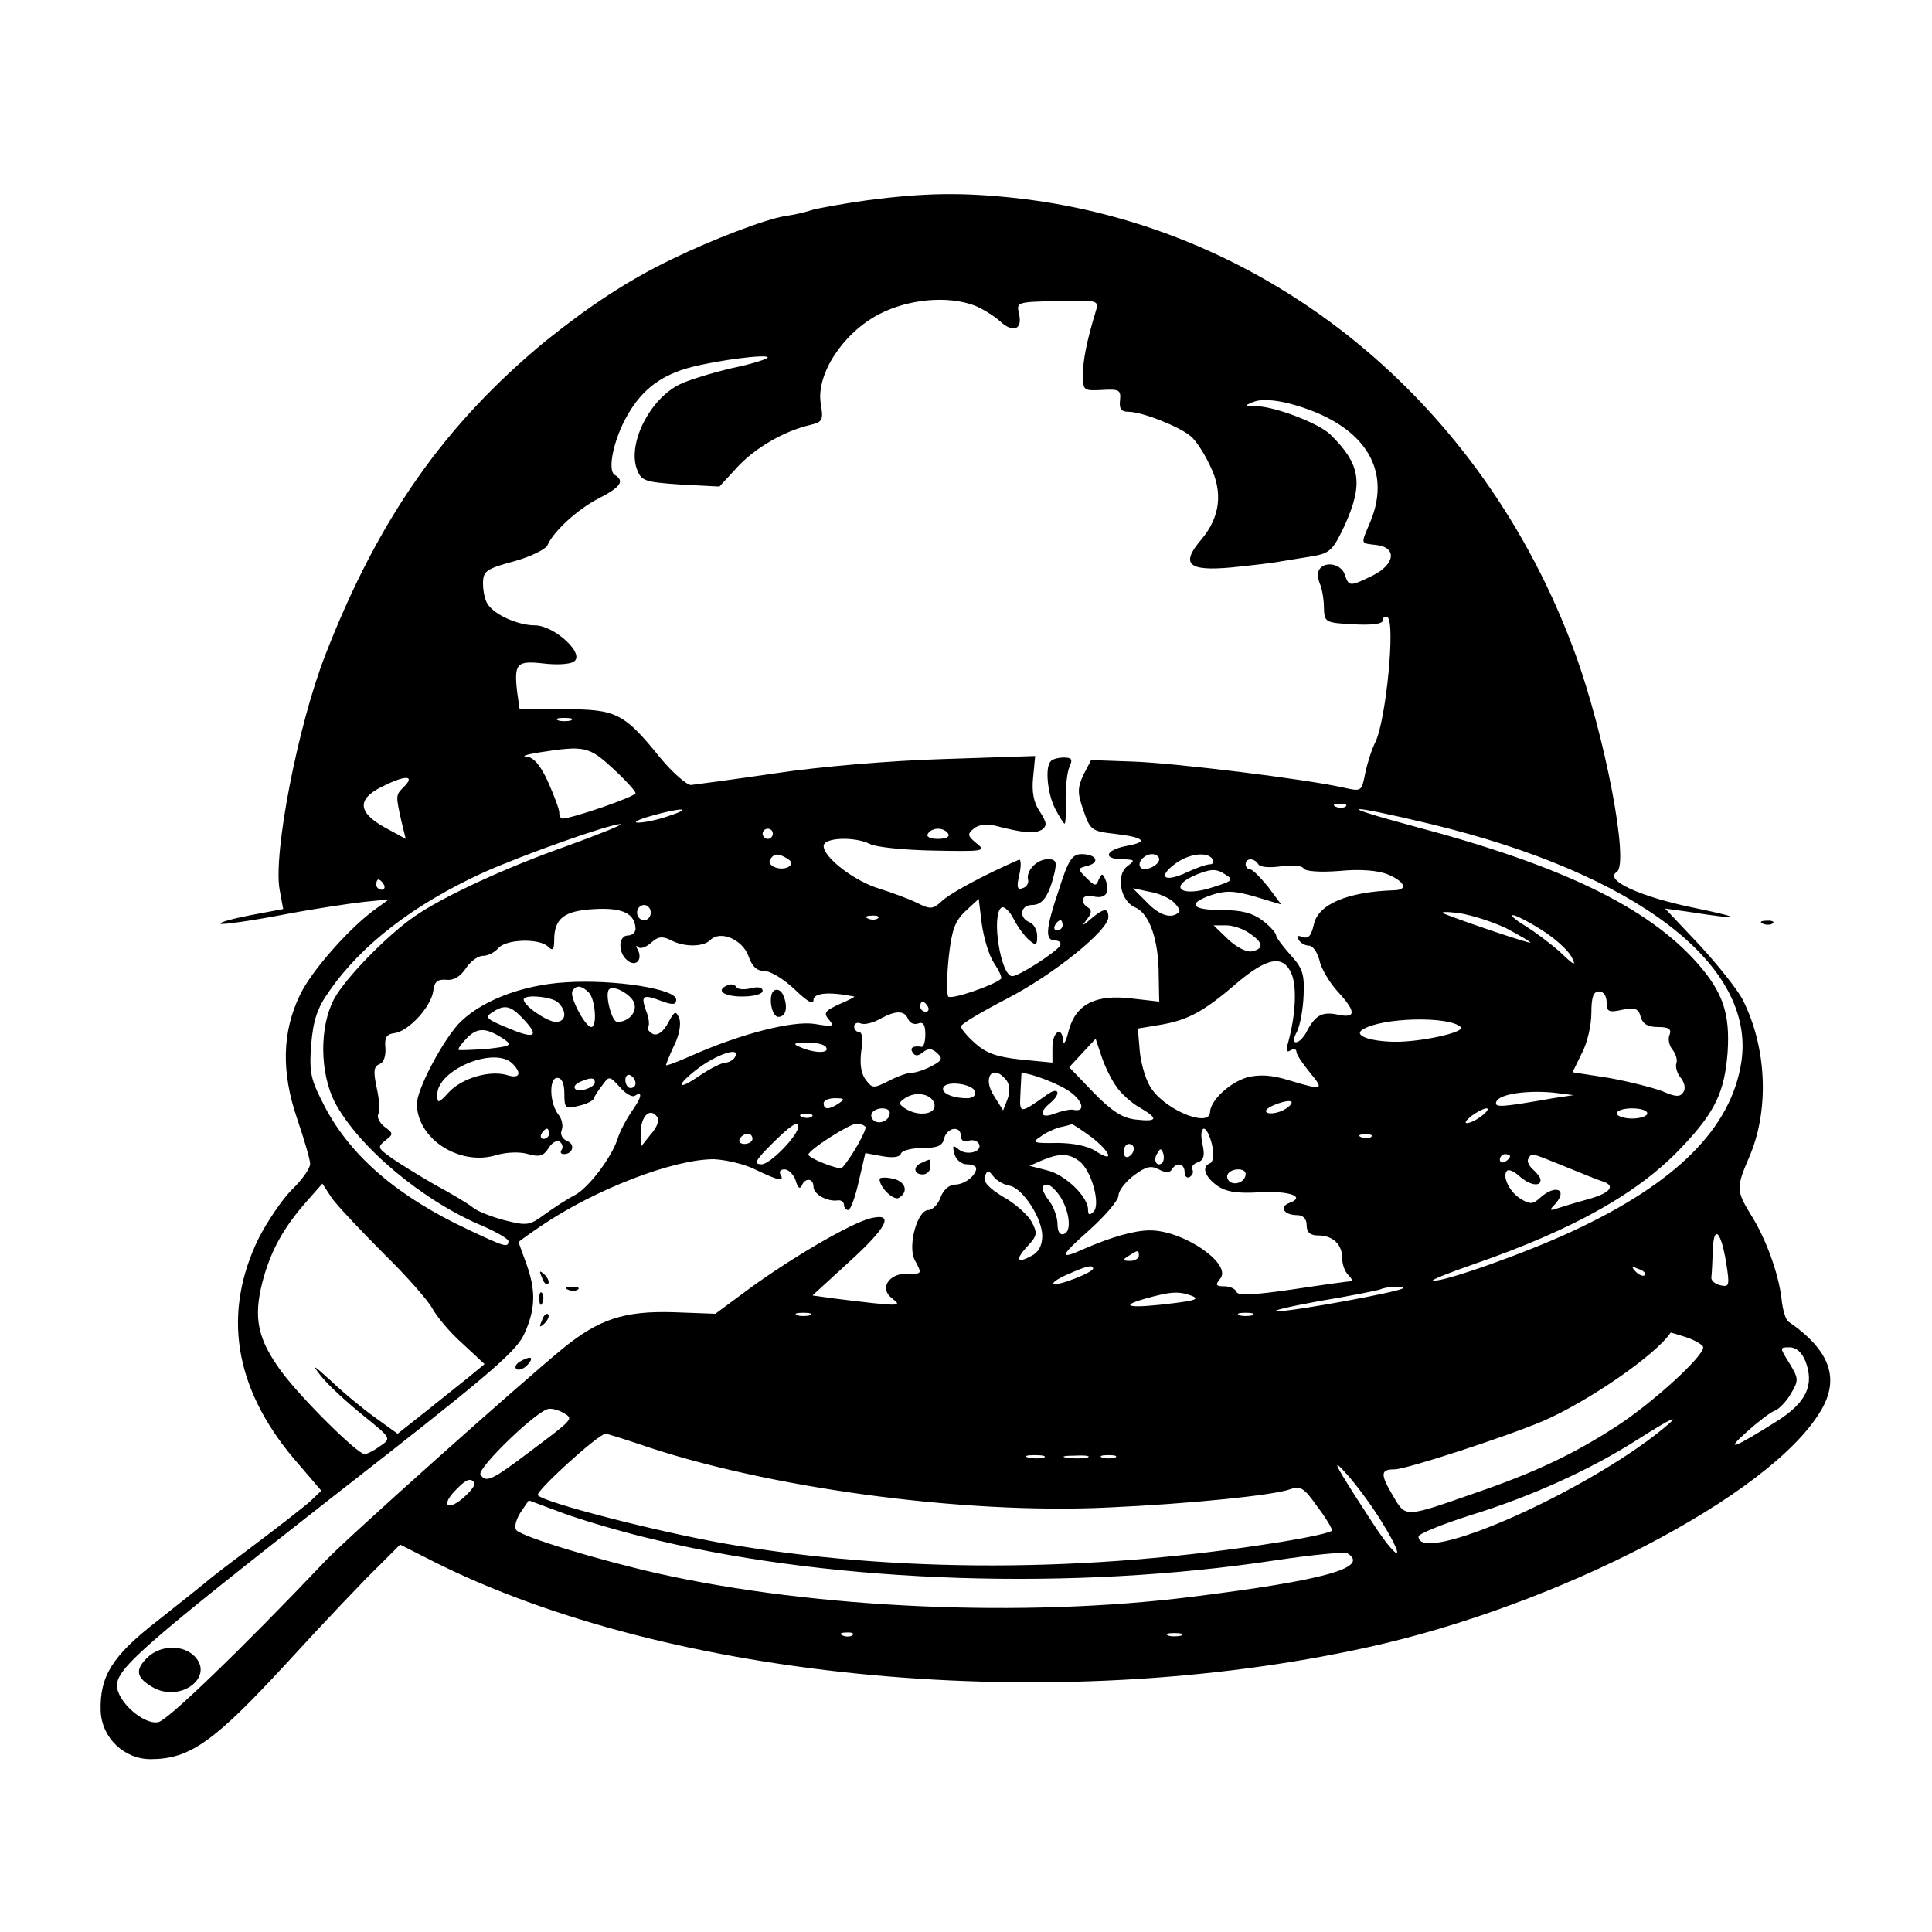 <?xml version="1.0" standalone="no"?>
<!DOCTYPE svg PUBLIC "-//W3C//DTD SVG 20010904//EN"
 "http://www.w3.org/TR/2001/REC-SVG-20010904/DTD/svg10.dtd">
<svg version="1.0" xmlns="http://www.w3.org/2000/svg"
 width="380pt" height="380pt" viewBox="0 0 380 380"
 preserveAspectRatio="xMidYMid meet">

<g transform="translate(0,380) scale(0.1,-0.1)"
fill="#000000" stroke="none">
<path d="M1705 3406 c-49 -7 -100 -16 -111 -20 -12 -4 -35 -9 -50 -11 -38 -6
-143 -46 -223 -85 -87 -42 -162 -92 -247 -160 -199 -164 -330 -350 -434 -618
-54 -138 -103 -391 -90 -462 l7 -38 -64 -12 c-35 -7 -62 -14 -59 -17 2 -2 55
5 118 17 62 12 136 23 163 26 l50 5 -25 -18 c-51 -36 -128 -123 -150 -170 -35
-72 -37 -151 -6 -242 14 -41 26 -82 26 -90 0 -9 -16 -32 -36 -51 -19 -19 -48
-62 -65 -95 -72 -147 -49 -294 69 -434 l54 -63 -23 -22 c-13 -11 -60 -48 -104
-81 -44 -33 -89 -67 -100 -77 -11 -9 -55 -44 -98 -78 -86 -67 -111 -107 -109
-175 2 -53 46 -95 98 -95 77 0 124 33 267 188 74 81 155 166 180 190 l44 44
63 -32 c467 -236 1224 -306 1840 -170 374 82 790 298 890 463 40 65 20 121
-63 178 -5 4 -11 24 -13 45 -6 50 -31 119 -61 166 -28 46 -28 53 -3 111 40 91
36 215 -12 310 -10 20 -49 69 -86 109 l-67 71 43 -6 c109 -17 117 -14 16 7
-108 22 -180 55 -154 71 25 16 -23 268 -82 430 -181 495 -601 838 -1096 895
-109 12 -182 11 -297 -4z m212 -207 c15 -6 38 -20 50 -31 26 -24 45 -16 37 16
-5 22 -3 22 77 24 80 2 81 1 74 -21 -17 -56 -25 -95 -25 -124 0 -31 1 -32 38
-30 33 2 37 0 35 -20 -2 -17 2 -23 17 -23 26 0 100 -29 122 -48 10 -8 27 -34
38 -58 26 -52 20 -101 -17 -145 -42 -49 -26 -63 60 -55 39 4 83 9 97 12 14 2
42 7 62 10 34 6 40 12 63 61 37 82 31 120 -28 178 -22 22 -108 55 -145 56 -25
0 -26 1 -5 9 13 5 39 4 70 -4 143 -38 203 -126 158 -233 -19 -45 -20 -41 13
-45 40 -5 36 -38 -8 -60 -45 -22 -47 -22 -55 2 -7 21 -39 27 -50 10 -4 -6 -3
-19 1 -28 4 -9 8 -30 8 -47 1 -29 2 -30 59 -33 37 -2 57 1 57 8 0 6 4 9 9 6
16 -10 -3 -204 -24 -246 -7 -14 -16 -42 -20 -62 -7 -35 -7 -35 -43 -27 -76 17
-330 48 -412 51 l-84 3 -15 -29 c-12 -26 -12 -36 0 -70 13 -39 17 -41 61 -46
60 -7 68 -16 23 -24 -41 -8 -47 -26 -7 -26 25 -1 25 -2 9 -14 -23 -18 -13 -69
16 -81 28 -12 46 -64 46 -133 l1 -52 -53 6 c-72 9 -111 -11 -125 -63 -5 -21
-10 -30 -11 -20 -2 30 -21 18 -21 -13 l0 -30 -62 6 c-48 5 -69 13 -90 32 -16
14 -28 29 -28 33 0 5 41 29 91 55 91 47 199 134 199 160 0 19 -9 18 -34 -3
-17 -15 -19 -15 -8 -1 9 11 10 18 2 23 -18 11 -11 28 10 22 24 -6 34 7 25 31
-6 15 -8 15 -14 2 -5 -14 -8 -13 -24 3 -18 18 -18 19 2 24 26 7 17 23 -12 23
-18 0 -26 -12 -44 -69 -27 -80 -28 -101 -7 -101 8 0 12 -5 9 -10 -8 -13 -81
-60 -94 -60 -23 0 -42 122 -21 135 5 3 16 -7 24 -23 8 -16 22 -34 30 -41 14
-12 16 -10 16 8 0 12 -7 24 -15 27 -22 9 -18 34 5 34 21 0 33 18 44 63 5 22 3
27 -13 27 -21 0 -43 -22 -39 -40 2 -7 -3 -15 -11 -17 -10 -4 -12 2 -6 27 4 18
3 31 -1 29 -71 -31 -133 -65 -150 -80 -19 -18 -24 -18 -50 -5 -16 8 -49 20
-74 28 -48 14 -110 61 -110 84 0 17 61 19 91 4 10 -6 67 -12 125 -13 99 -2
104 -1 85 14 -18 15 -19 18 -6 29 9 8 26 10 42 6 58 -15 78 -16 92 -8 11 8 10
14 -4 36 -12 17 -16 39 -13 67 l4 42 -181 -6 c-102 -3 -245 -15 -330 -28 -82
-12 -157 -22 -166 -23 -8 0 -35 23 -60 53 -72 89 -87 96 -189 96 l-88 0 -5 35
c-6 55 -1 61 52 55 25 -3 52 -2 60 4 22 15 -39 71 -77 71 -33 0 -80 21 -93 42
-5 7 -9 25 -9 40 0 25 6 29 61 44 33 9 63 24 66 32 11 26 58 70 101 92 43 22
51 34 31 46 -15 9 -2 71 26 119 29 50 67 78 125 93 55 14 150 26 150 19 0 -3
-31 -13 -70 -21 -38 -9 -85 -23 -103 -32 -58 -28 -102 -114 -85 -165 9 -25 14
-27 86 -32 l77 -4 35 38 c35 38 92 71 143 83 25 6 27 9 21 44 -8 57 44 137
115 174 58 30 135 37 188 17z m-794 -816 c-7 -2 -19 -2 -25 0 -7 3 -2 5 12 5
14 0 19 -2 13 -5z m82 -94 c25 -23 45 -45 45 -49 0 -7 -125 -50 -144 -50 -3 0
-6 5 -6 12 0 6 -10 33 -22 60 -15 33 -28 48 -42 50 -12 0 -1 4 24 8 90 14 98
12 145 -31z m-409 -35 c-18 -18 -18 -17 -7 -67 l9 -37 -42 23 c-52 29 -54 55
-6 79 45 23 67 24 46 2z m1851 -40 c-3 -3 -12 -4 -19 -1 -8 3 -5 6 6 6 11 1
17 -2 13 -5z m-1332 -19 c-22 -8 -49 -13 -60 -13 -11 0 0 6 25 13 59 17 87 17
35 0z m1500 -16 c405 -98 639 -277 610 -468 -20 -130 -128 -238 -333 -333 -90
-42 -250 -99 -273 -97 -8 0 29 15 81 33 196 68 326 141 411 233 63 67 81 106
87 183 5 76 -9 118 -59 175 -98 111 -268 193 -559 270 -160 43 -136 45 35 4z
m-1700 -43 c-119 -42 -241 -98 -299 -138 -54 -37 -137 -122 -159 -163 -29 -55
-28 -144 1 -202 46 -88 174 -196 293 -245 27 -12 49 -25 49 -29 0 -14 -8 -11
-78 22 -139 65 -230 143 -282 240 -29 56 -32 67 -28 124 4 48 12 73 36 106 63
91 166 170 301 232 75 34 249 96 271 96 8 0 -39 -19 -105 -43z m405 24 c0 -5
-4 -10 -10 -10 -5 0 -10 5 -10 10 0 6 5 10 10 10 6 0 10 -4 10 -10z m345 0 c4
-6 -5 -10 -20 -10 -15 0 -24 4 -20 10 3 6 12 10 20 10 8 0 17 -4 20 -10z
m-316 -49 c9 -6 10 -10 2 -16 -16 -9 -44 2 -36 15 8 12 16 12 34 1z m731 -1
c0 -12 -28 -25 -36 -17 -9 9 6 27 22 27 8 0 14 -5 14 -10z m105 0 c3 -5 1 -10
-5 -10 -7 0 -27 -7 -46 -16 -43 -20 -58 -10 -24 16 27 21 65 26 75 10z m90
-10 c4 -6 23 -7 44 -4 22 3 41 2 45 -4 3 -6 33 -8 71 -5 40 4 76 1 95 -7 33
-14 40 -30 13 -31 -94 -3 -151 -28 -159 -68 -5 -21 -10 -28 -22 -24 -10 4 -13
2 -8 -5 4 -7 13 -12 21 -12 7 0 16 -13 20 -28 3 -16 19 -43 35 -61 37 -40 38
-54 3 -47 -32 7 -45 0 -62 -31 -6 -13 -16 -23 -22 -23 -6 0 -5 8 2 21 6 12 12
44 13 71 2 42 -2 54 -26 80 -15 17 -28 34 -28 38 0 5 -12 18 -26 29 -20 15
-41 21 -80 21 -62 0 -70 13 -20 30 28 9 45 8 86 -4 l50 -15 -26 35 c-15 18
-30 34 -35 34 -5 0 -9 5 -9 10 0 13 17 13 25 0z m-65 -20 c18 -11 15 -13 -34
-28 -58 -16 -76 6 -22 28 28 11 38 12 56 0z m-1655 -20 c3 -5 1 -10 -4 -10 -6
0 -11 5 -11 10 0 6 2 10 4 10 3 0 8 -4 11 -10z m1554 -35 c8 -8 13 -16 10 -19
-14 -14 -38 -7 -62 18 l-29 29 33 -7 c19 -3 40 -13 48 -21z m-354 -119 c10
-15 16 -28 14 -31 -14 -13 -99 -42 -104 -35 -3 5 -3 39 1 77 6 54 12 71 33 91
l26 24 6 -49 c4 -28 14 -62 24 -77z m-705 67 c0 -7 -7 -13 -15 -13 -19 0 -20
-34 -1 -49 17 -14 31 2 20 22 -4 6 -3 9 1 4 5 -4 16 0 26 9 13 12 22 13 38 5
26 -14 64 -14 78 0 20 20 63 1 75 -31 7 -21 17 -30 32 -30 12 0 38 -16 59 -36
25 -24 37 -31 37 -21 0 14 30 17 80 7 3 0 -10 -7 -29 -15 -28 -13 -32 -17 -21
-30 12 -14 8 -15 -27 -9 -43 7 -145 -19 -240 -61 -29 -13 -53 -22 -53 -20 0 2
7 20 16 39 10 20 14 42 10 53 -7 16 -9 15 -22 -9 -9 -17 -20 -25 -29 -22 -8 4
-13 10 -10 14 3 5 1 20 -5 34 -10 29 -5 31 34 16 20 -7 26 -6 26 4 0 21 -122
40 -216 34 -90 -5 -174 -39 -215 -85 -34 -40 -79 -127 -79 -154 0 -69 84 -123
156 -101 20 6 47 7 63 2 22 -6 30 -4 40 12 6 10 16 16 21 13 6 -4 8 -11 5 -16
-4 -5 -2 -9 4 -9 18 0 23 20 6 26 -9 4 -14 13 -10 22 3 8 0 21 -6 29 -18 21
-20 73 -3 73 9 0 14 -11 14 -31 0 -29 2 -31 28 -24 15 3 28 10 30 14 1 5 9 17
17 27 13 18 14 18 34 -4 11 -13 25 -21 30 -17 16 10 13 -4 -8 -33 -10 -15 -22
-38 -26 -51 -12 -38 -58 -98 -85 -112 -14 -7 -40 -24 -58 -37 -31 -23 -36 -23
-80 -12 -26 7 -54 18 -62 25 -8 7 -42 27 -75 45 -33 19 -72 43 -87 54 -25 18
-26 20 -10 33 16 12 16 14 -2 27 -10 8 -15 19 -12 25 4 5 2 28 -3 51 -7 33 -6
42 5 47 9 3 13 16 12 32 -2 20 2 27 18 29 28 4 71 51 76 82 2 19 8 24 25 23
15 -2 28 6 39 22 9 14 24 25 34 25 10 0 23 7 30 15 15 18 81 20 98 3 9 -9 12
-6 12 13 0 43 20 58 80 61 55 3 79 -9 80 -39z m30 32 c0 -8 -6 -15 -13 -15 -8
0 -14 7 -14 15 0 8 6 15 14 15 7 0 13 -7 13 -15z m1683 -31 c26 -14 47 -26 47
-28 0 -3 -133 42 -170 57 -8 4 5 4 30 1 25 -4 66 -17 93 -30z m-1236 20 c-3
-3 -12 -4 -19 -1 -8 3 -5 6 6 6 11 1 17 -2 13 -5z m1305 -23 c26 -16 52 -40
59 -53 10 -19 6 -18 -22 9 -19 17 -50 40 -69 52 -19 11 -30 21 -24 21 5 0 31
-13 56 -29z m-942 9 c0 -5 -5 -10 -11 -10 -5 0 -7 5 -4 10 3 6 8 10 11 10 2 0
4 -4 4 -10z m368 -16 c27 -18 28 -30 5 -35 -10 -3 -31 8 -47 23 l-29 28 25 0
c13 0 34 -7 46 -16z m83 -81 c10 -27 7 -80 -7 -132 -5 -17 -4 -22 4 -17 7 4
12 3 12 -3 0 -5 12 -23 26 -40 29 -35 27 -36 -40 -16 -35 11 -59 12 -83 6 -34
-10 -72 -45 -73 -68 0 -31 -83 1 -114 44 -11 14 -21 47 -24 73 l-4 47 42 7
c55 9 86 25 151 81 62 53 94 58 110 18z m-1383 -35 c13 -13 17 -68 5 -68 -12
0 -44 61 -37 71 7 12 18 11 32 -3z m90 -23 c4 -18 -13 -35 -34 -35 -11 0 -25
56 -16 64 9 10 47 -12 50 -29z m1912 4 c0 -19 4 -21 31 -15 25 5 32 2 36 -14
4 -14 14 -20 34 -20 21 0 27 -4 23 -15 -4 -8 -1 -22 6 -30 6 -8 10 -20 7 -27
-2 -7 2 -20 9 -28 7 -9 10 -21 5 -28 -6 -10 -15 -10 -42 2 -19 7 -66 19 -105
26 l-71 11 18 37 c11 20 19 56 19 79 0 32 4 43 15 43 9 0 15 -9 15 -21z
m-2062 -1 c18 -18 15 -38 -5 -38 -18 1 -63 32 -63 44 0 11 56 6 68 -6z m727
-8 c3 -5 1 -10 -4 -10 -6 0 -11 5 -11 10 0 6 2 10 4 10 3 0 8 -4 11 -10z
m-795 -25 c31 -33 22 -39 -26 -19 -49 20 -52 23 -34 34 23 15 35 12 60 -15z
m756 1 c3 -8 12 -12 20 -9 10 4 14 -3 14 -21 0 -14 -3 -25 -7 -25 -17 3 -24
-2 -18 -11 5 -8 11 -7 20 0 11 9 18 8 28 -1 12 -11 10 -15 -11 -26 -13 -7 -31
-13 -39 -13 -8 0 -28 -7 -45 -16 -30 -15 -32 -15 -45 2 -10 13 -12 32 -9 57 4
22 2 37 -4 37 -5 0 -10 5 -10 11 0 6 6 9 13 6 7 -3 24 1 38 9 31 17 48 17 55
0z m1087 -16 c11 -10 -80 -30 -131 -29 -50 1 -80 13 -62 24 38 24 170 27 193
5z m-1880 -25 c15 -11 10 -13 -35 -18 -29 -2 -54 -3 -56 -2 -2 2 6 13 17 24
21 21 38 20 74 -4z m1202 -91 c9 -14 30 -33 46 -42 38 -22 37 -29 -7 -24 -27
3 -48 17 -84 54 l-47 49 26 28 26 28 11 -33 c6 -19 19 -46 29 -60z m-570 76
c7 -12 -22 -12 -50 0 -17 7 -15 9 12 9 17 1 35 -3 38 -9z m-180 -20 c-3 -5
-12 -10 -18 -10 -7 0 -29 -11 -50 -25 -43 -30 -50 -23 -10 9 40 32 93 50 78
26z m-437 -12 c19 -19 14 -30 -9 -23 -34 11 -89 -5 -115 -32 -22 -24 -24 -24
-24 -6 0 49 113 96 148 61z m242 -39 c0 -5 -4 -9 -10 -9 -5 0 -10 7 -10 16 0
8 5 12 10 9 6 -3 10 -10 10 -16z m729 7 c7 -9 8 -22 3 -37 l-9 -23 -17 27
c-25 37 -4 66 23 33z m119 -19 c30 -18 40 -45 14 -40 -6 2 -23 -2 -37 -7 -28
-11 -33 1 -10 20 24 20 17 34 -7 16 -52 -37 -53 -37 -51 2 1 21 2 38 2 40 2 6
59 -13 89 -31z m-928 14 c0 -5 -9 -11 -20 -14 -22 -6 -28 8 -7 16 19 8 27 8
27 -2z m748 -18 c2 -8 -5 -13 -16 -13 -30 0 -53 11 -46 22 8 13 57 6 62 -9z
m1137 -13 c-103 -18 -116 -19 -112 -7 5 15 59 23 112 18 l40 -5 -40 -6z
m-1217 -12 c4 -20 -32 -25 -58 -8 -13 9 -13 11 0 20 22 15 54 8 58 -12z m-188
2 c-19 -13 -30 -13 -30 0 0 6 10 10 23 10 18 0 19 -2 7 -10z m880 -10 c-16
-11 -40 -13 -40 -5 0 8 44 24 50 18 2 -2 -2 -8 -10 -13z m-780 -9 c0 -14 -18
-23 -30 -16 -6 4 -8 11 -5 16 8 12 35 12 35 0z m1164 -6 c-10 -8 -23 -14 -29
-14 -5 0 -1 6 9 14 11 8 24 15 30 15 5 0 1 -7 -10 -15z m326 5 c0 -5 -13 -10
-30 -10 -16 0 -30 5 -30 10 0 6 14 10 30 10 17 0 30 -4 30 -10z m-1946 -9 c3
-5 -3 -20 -14 -32 l-19 -24 -1 26 c0 35 20 53 34 30z m303 3 c-3 -3 -12 -4
-19 -1 -8 3 -5 6 6 6 11 1 17 -2 13 -5z m-27 -20 c0 -17 -55 -74 -72 -74 -16
0 -13 7 19 39 36 36 53 48 53 35z m132 0 c5 -4 -30 -65 -46 -81 -5 -5 -66 19
-66 26 0 9 81 61 95 61 7 0 14 -3 17 -6z m444 -20 c39 -30 47 -53 9 -28 -15
10 -45 16 -76 16 -46 -1 -50 1 -33 12 10 8 28 16 39 19 11 2 21 5 23 6 2 0 19
-11 38 -25z m-1066 6 c0 -5 -5 -10 -11 -10 -5 0 -7 5 -4 10 3 6 8 10 11 10 2
0 4 -4 4 -10z m810 -5 c0 -8 6 -12 14 -9 8 3 17 1 21 -5 9 -16 -23 -25 -39
-12 -12 10 -13 8 -9 -8 3 -12 14 -21 24 -21 11 0 19 -4 19 -8 0 -14 -23 -32
-42 -32 -11 0 -23 -11 -28 -25 -5 -14 -16 -25 -24 -25 -22 0 -41 -71 -27 -98
15 -28 15 -28 -15 -27 -37 0 -55 -30 -29 -49 21 -16 16 -16 -114 0 l-43 6 71
65 c76 69 91 98 44 87 -38 -9 -153 -76 -237 -137 l-69 -51 -81 3 c-98 3 -148
-13 -221 -73 -85 -70 -418 -367 -464 -415 -170 -179 -310 -313 -329 -318 -28
-7 -82 40 -82 72 0 34 58 84 427 373 294 229 356 281 373 316 23 49 25 86 5
141 -8 22 -15 41 -15 42 0 1 21 16 46 33 107 72 259 130 338 130 22 -1 59 -9
81 -20 45 -22 59 -25 50 -10 -3 6 0 10 8 10 8 0 18 -10 22 -22 4 -14 8 -18 12
-10 6 16 23 15 23 -2 0 -15 27 -30 48 -27 6 1 12 -3 12 -9 0 -5 4 -10 8 -10 5
0 14 25 21 56 l13 56 33 -6 c21 -4 35 -2 37 5 2 6 21 11 42 11 29 0 40 4 43
19 6 22 33 26 33 4z m494 -17 c4 -19 2 -34 -4 -36 -17 -6 -11 -26 14 -44 17
-12 39 -16 85 -13 58 3 90 -9 57 -21 -21 -8 -10 -24 15 -24 12 0 19 -7 19 -20
0 -14 7 -20 23 -20 29 0 47 -18 47 -45 0 -12 5 -26 12 -33 7 -7 9 -12 5 -12
-3 0 -55 -7 -114 -16 -76 -11 -108 -13 -111 -5 -2 6 -13 11 -24 11 -17 0 -18
3 -8 15 24 29 -72 95 -138 95 -31 0 -76 -13 -129 -36 -51 -23 -50 -16 10 37
31 28 57 58 57 68 0 9 14 27 30 39 24 18 34 20 49 12 13 -7 22 -7 26 0 9 15
25 12 25 -6 0 -8 5 -12 10 -9 6 4 8 10 5 15 -3 4 2 11 11 14 12 4 14 14 9 36
-4 17 -2 30 3 30 5 0 12 -15 16 -32z m-904 12 c0 -5 -7 -10 -16 -10 -8 0 -12
5 -9 10 3 6 10 10 16 10 5 0 9 -4 9 -10z m1217 4 c-3 -3 -12 -4 -19 -1 -8 3
-5 6 6 6 11 1 17 -2 13 -5z m-467 -23 c0 -6 -4 -13 -10 -16 -5 -3 -10 1 -10 9
0 9 5 16 10 16 6 0 10 -4 10 -9z m56 -28 c-10 -10 -19 5 -10 18 6 11 8 11 12
0 2 -7 1 -15 -2 -18z m-163 3 c24 -18 42 -85 28 -99 -8 -8 -11 -7 -11 4 0 25
-44 68 -80 77 l-35 9 25 11 c34 14 52 14 73 -2z m847 10 c0 -3 -4 -8 -10 -11
-5 -3 -10 -1 -10 4 0 6 5 11 10 11 6 0 10 -2 10 -4z m107 -20 c32 -13 66 -27
76 -30 27 -9 12 -24 -34 -36 -22 -6 -48 -14 -57 -17 -14 -5 -15 -3 -4 8 27 29
2 41 -29 13 -14 -13 -20 -13 -38 -2 -22 13 -37 45 -27 55 3 4 14 -1 24 -10 20
-18 42 -22 42 -8 0 5 -7 14 -15 21 -8 7 -12 16 -9 21 7 12 4 12 71 -15z
m-1092 -38 c26 -4 65 -64 65 -99 0 -18 -7 -32 -21 -39 -29 -16 -33 -8 -8 19
19 20 20 26 8 48 -7 13 -32 36 -56 49 -28 17 -40 30 -36 40 5 13 7 13 17 0 6
-8 20 -16 31 -18z m465 23 c0 -14 -18 -23 -30 -16 -6 4 -8 11 -5 16 8 12 35
12 35 0z m-1696 -156 c45 -44 88 -93 96 -108 8 -15 34 -47 59 -69 l44 -41 -29
-24 c-16 -13 -54 -43 -85 -68 l-57 -45 -43 31 c-24 17 -64 50 -88 73 -35 32
-39 34 -20 10 13 -17 50 -51 82 -77 57 -46 57 -46 35 -61 -12 -9 -26 -16 -31
-16 -14 0 -126 111 -164 163 -46 63 -55 104 -37 175 16 61 41 107 88 160 l30
34 19 -29 c11 -15 57 -64 101 -108z m1331 112 c19 -30 23 -69 8 -74 -8 -3 -13
4 -13 19 0 13 -7 33 -15 44 -17 22 -19 34 -5 34 5 0 16 -10 25 -23z m1311
-136 c6 -39 5 -43 -12 -39 -10 2 -19 9 -18 16 1 6 2 31 3 55 2 51 17 34 27
-32z m-1156 19 c0 -5 -8 -10 -17 -10 -15 0 -16 2 -3 10 19 12 20 12 20 0z
m-90 -25 c0 -8 -73 -36 -78 -30 -3 2 10 11 29 19 36 16 49 19 49 11z m1085
-13 c-3 -3 -11 0 -18 7 -9 10 -8 11 6 5 10 -3 15 -9 12 -12z m-476 -26 c-7 -7
-219 -46 -247 -45 -15 0 23 9 83 20 61 10 115 21 120 23 13 6 49 7 44 2z
m-414 -15 c14 -6 5 -9 -35 -14 -87 -11 -112 -7 -60 8 53 15 68 16 95 6z m-752
-38 c-7 -2 -19 -2 -25 0 -7 3 -2 5 12 5 14 0 19 -2 13 -5z m870 0 c-7 -2 -19
-2 -25 0 -7 3 -2 5 12 5 14 0 19 -2 13 -5z m856 -44 c17 -6 31 -15 31 -19 0
-19 -102 -111 -170 -155 -83 -54 -160 -91 -280 -132 -137 -48 -135 -48 -159
-7 -27 45 -26 54 2 54 23 0 219 64 292 95 88 38 222 130 251 174 1 0 15 -4 33
-10z m232 -46 c18 -47 2 -81 -54 -117 -87 -55 -106 -62 -62 -23 22 20 47 39
55 42 9 3 23 18 32 33 16 27 16 30 -2 60 -20 32 -20 32 0 32 13 0 24 -10 31
-27z m-2441 -103 c18 -11 18 -11 -73 -79 -70 -53 -82 -58 -92 -41 -7 12 114
129 135 129 8 1 22 -4 30 -9z m2160 -31 c-155 -126 -480 -269 -480 -211 0 5
46 24 103 42 120 37 236 90 327 148 71 45 89 53 50 21z m-2014 -29 c248 -86
638 -139 924 -125 158 7 326 24 358 36 19 7 27 3 52 -33 17 -22 30 -44 30 -48
0 -4 -46 -14 -102 -23 -379 -61 -760 -61 -1098 -2 -133 24 -348 79 -362 94 -7
6 118 120 133 121 3 0 32 -9 65 -20z m797 -27 c-7 -2 -21 -2 -30 0 -10 3 -4 5
12 5 17 0 24 -2 18 -5z m85 0 c-10 -2 -28 -2 -40 0 -13 2 -5 4 17 4 22 1 32
-1 23 -4z m55 0 c-7 -2 -19 -2 -25 0 -7 3 -2 5 12 5 14 0 19 -2 13 -5z m527
-130 c50 -82 28 -74 -25 9 -73 112 -80 127 -42 84 19 -22 49 -63 67 -93z
m-1787 80 c2 -5 -9 -18 -24 -31 -32 -26 -41 -10 -11 19 19 20 29 23 35 12z
m362 -113 c355 -84 817 -99 1213 -39 73 11 137 17 142 14 45 -28 -43 -53 -308
-86 -329 -41 -738 -23 -1047 46 -119 27 -264 71 -279 85 -5 5 -2 19 7 34 l17
25 67 -25 c38 -14 122 -39 188 -54z m382 -186 c-3 -3 -12 -4 -19 -1 -8 3 -5 6
6 6 11 1 17 -2 13 -5z m646 -1 c-7 -2 -19 -2 -25 0 -7 3 -2 5 12 5 14 0 19 -2
13 -5z"/>
<path d="M2067 2303 c-12 -11 -7 -63 8 -93 9 -17 17 -30 19 -30 2 0 3 21 2 48
0 26 3 55 8 65 6 13 4 17 -11 17 -11 0 -23 -3 -26 -7z"/>
<path d="M1433 1863 c-27 -10 -11 -23 27 -23 23 0 40 5 40 11 0 7 -9 9 -24 5
-13 -3 -26 -2 -28 3 -2 4 -9 6 -15 4z"/>
<path d="M1523 1852 c-13 -8 -6 -52 8 -52 14 0 19 17 11 39 -4 12 -12 17 -19
13z"/>
<path d="M1813 1513 c-18 -7 -16 -23 2 -23 8 0 15 7 15 15 0 8 -1 15 -2 14 -2
0 -9 -3 -15 -6z"/>
<path d="M1730 1481 c0 -17 28 -43 38 -37 20 12 13 33 -13 38 -14 3 -25 2 -25
-1z"/>
<path d="M1066 1287 c3 -10 9 -15 12 -12 3 3 0 11 -7 18 -10 9 -11 8 -5 -6z"/>
<path d="M1118 1263 c7 -3 16 -2 19 1 4 3 -2 6 -13 5 -11 0 -14 -3 -6 -6z"/>
<path d="M1061 1244 c0 -11 3 -14 6 -6 3 7 2 16 -1 19 -3 4 -6 -2 -5 -13z"/>
<path d="M1066 1203 c-6 -14 -5 -15 5 -6 7 7 10 15 7 18 -3 3 -9 -2 -12 -12z"/>
<path d="M1021 1121 c-7 -5 -9 -11 -5 -14 5 -3 15 1 22 9 14 16 5 18 -17 5z"/>
<path d="M289 539 c-24 -24 -21 -39 12 -58 53 -30 120 19 83 60 -23 25 -69 24
-95 -2z"/>
<path d="M3468 1983 c7 -3 16 -2 19 1 4 3 -2 6 -13 5 -11 0 -14 -3 -6 -6z"/>
</g>
</svg>
